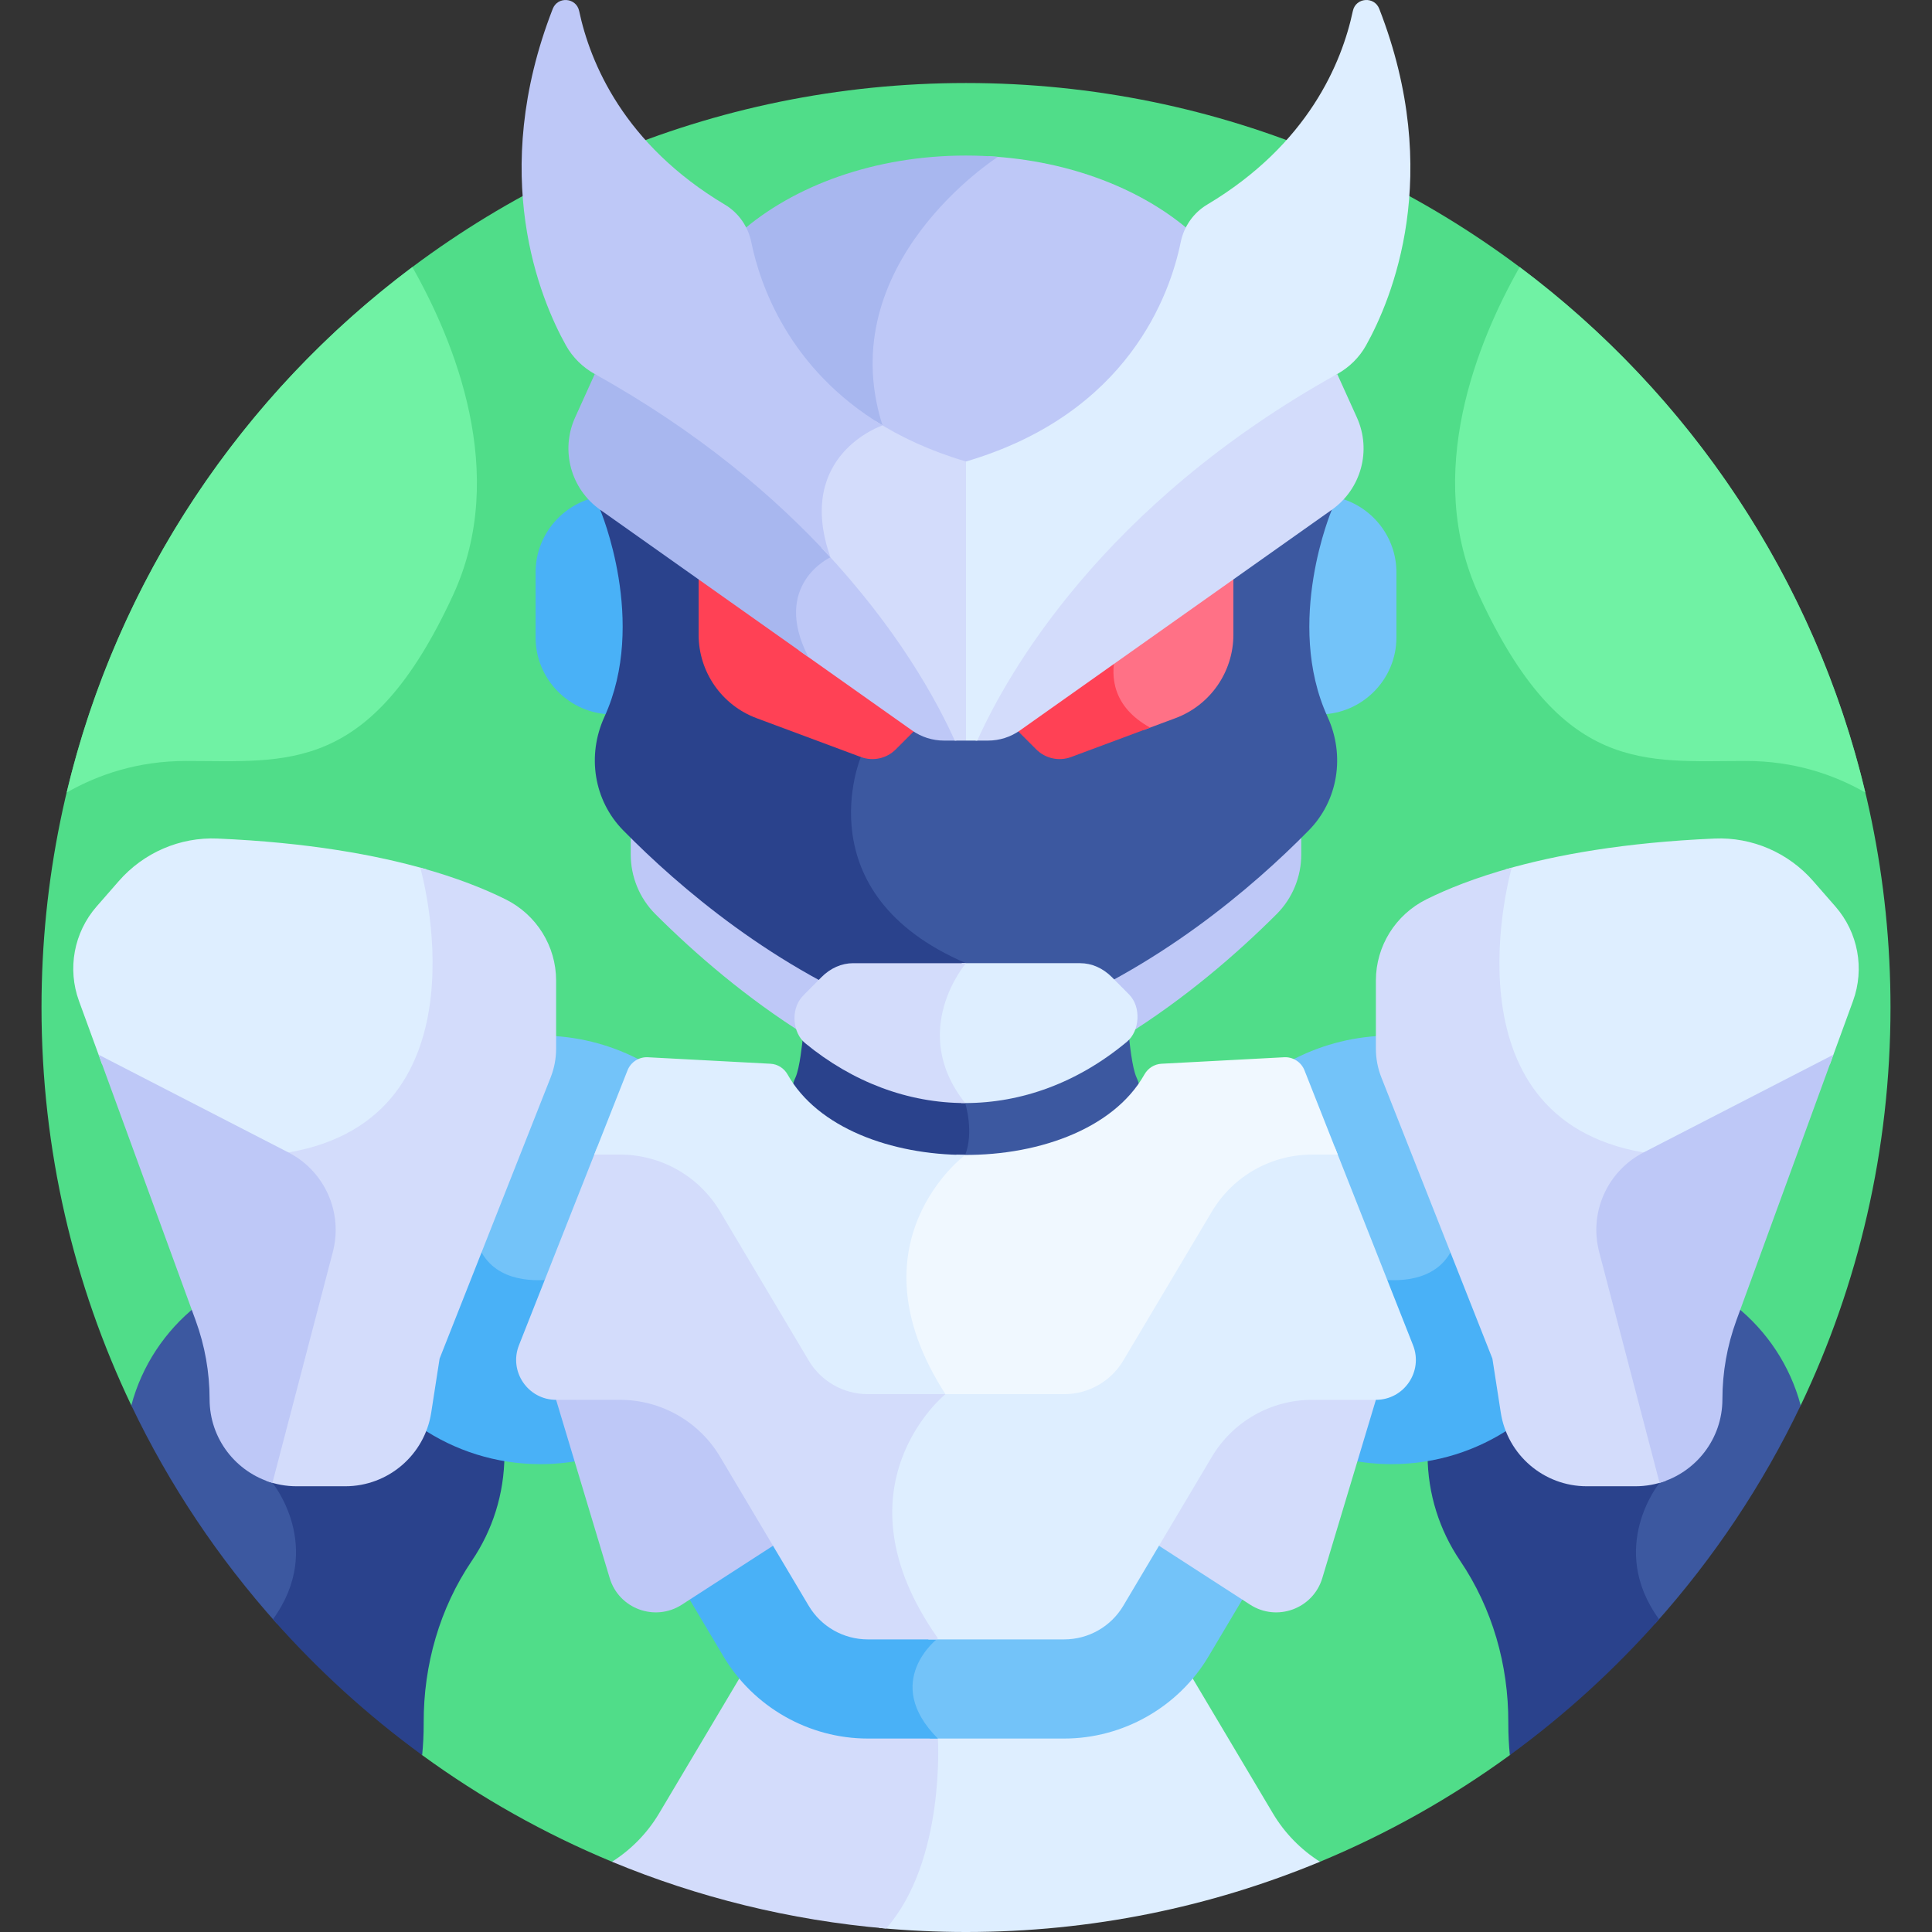<svg id="Layer_1" enable-background="new 0 0 512.004 512.004" height="512" viewBox="0 0 512.004 512.004" width="512" xmlns="http://www.w3.org/2000/svg"><rect x="0" y="0" width="512.004" height="512.004" fill="#333333" stroke="none"/><g><path d="m34.798 372.445 77.081 92.684c15.496 11.292 32.364 20.811 50.312 28.257h187.622c17.948-7.446 34.816-16.965 50.313-28.257l77.081-92.683c15.251-31.938 23.798-67.691 23.798-105.443 0-135.311-109.691-245.002-245.002-245.002-135.312 0-245.003 109.69-245.003 245.001 0 37.752 8.547 73.506 23.798 105.443z" fill="#50dd89"/><path d="m74.053 392.967c2.744 3.994 12.066 19.993-.684 37.309-15.439-17.254-28.48-36.7-38.571-57.83 2.809-10.547 8.963-19.726 17.25-26.345l1.214 3.323c2.511 6.874 3.784 14.07 3.784 21.389 0 10.57 7.649 19.37 17.699 21.199z" fill="#3c58a0"/><path d="m72.338 429.129c13.838-19.094-.139-36.161-.139-36.161l.954-1.317c1.747.458 3.57.727 5.458.727h12.877c16.161 0 20.58-15.186 20.711-15.355.473.195 8.658 6.307 21.484 8.612-.044 10.353-3.207 19.968-8.611 27.947-8.571 12.655-12.842 27.665-12.789 42.95 0 .1.001.199.001.299 0 2.823-.139 5.594-.405 8.299-14.46-10.537-27.718-22.62-39.541-36.001z" fill="#2a428c"/><path d="m168.246 283.65-22.438 56.817c-5.696.657-15.764.474-20.444-7.789l18.614-47.136c.96-2.431 1.453-5.021 1.453-7.634v-3.425c8.925.34 17.321 2.738 24.729 6.735-.837.601-1.516 1.427-1.914 2.432z" fill="#73c3f9"/><path d="m112.335 374.351 2.22-14.301 12.019-30.435c3.587 9.867 14.111 10.098 19.795 9.434l-6.891 17.45c-2.744 6.948 2.377 14.475 9.846 14.475l4.806 15.989c-3.528.686-7.169 1.056-10.898 1.056-11.809 0-22.774-3.606-31.86-9.775.426-1.251.754-2.55.963-3.893z" fill="#49b1f7"/><path d="m25.593 240.241 5.896-6.751c6.563-7.515 16.179-11.693 26.147-11.263 23.893 1.032 41.973 4.317 55.418 8.177.639 2.463 2.37 9.825 2.921 19.213.618 10.533-.23 25.62-7.785 37.675-6.611 10.549-17.205 17.146-31.487 19.605-.353.061-.693.144-1.041.214-.4-.237-.797-.478-1.214-.693l-47.408-24.413-6.104-16.712c-3.134-8.574-1.349-18.175 4.657-25.052z" fill="#deeeff"/><path d="m74.447 306.419-.783-.403c.91-.228 1.835-.433 2.783-.597 53.951-9.293 34.961-75.368 34.926-75.486 9.725 2.68 17.139 5.676 22.628 8.41 8.179 4.073 13.376 12.384 13.376 21.521v18.045c0 2.614-.493 5.204-1.453 7.634l-29.424 74.507-2.22 14.301c-1.744 11.238-11.42 19.528-22.793 19.528h-12.876c-2.818 0-5.518-.507-8.014-1.433l15.611-59.667c2.736-10.457-2.151-21.411-11.761-26.36z" fill="#d3dcfb"/><path d="m76.447 305.419-50.321-25.913 25.727 70.433c2.443 6.689 3.693 13.754 3.693 20.874 0 10.513 7.036 19.376 16.653 22.155l16.01-61.189c2.735-10.457-2.152-21.411-11.762-26.36z" fill="#bec8f7"/><path d="m437.951 392.967c-2.744 3.994-12.066 19.993.684 37.309 15.439-17.254 28.48-36.7 38.571-57.83-2.809-10.547-8.963-19.726-17.25-26.345l-1.214 3.323c-2.511 6.874-3.784 14.07-3.784 21.389 0 10.57-7.649 19.37-17.699 21.199z" fill="#3c58a0"/><path d="m439.666 429.129c-13.838-19.094.139-36.161.139-36.161l-.954-1.317c-1.747.458-3.57.727-5.458.727h-12.877c-16.161 0-20.58-15.186-20.711-15.355-.473.195-8.658 6.307-21.484 8.612.044 10.353 3.207 19.968 8.611 27.947 8.571 12.655 12.842 27.665 12.789 42.95v.299c0 2.823.139 5.594.405 8.299 14.459-10.537 27.717-22.62 39.54-36.001z" fill="#2a428c"/><path d="m337.332 480.56-21.928-36.874c-8.363 9.461-20.542 15.104-33.377 15.104h-37.204c.679.868 1.428 1.732 2.26 2.59.096 2.386.316 12.205-1.907 23.136-1.717 8.441-5.205 18.853-12.254 26.4 7.599.711 15.295 1.089 23.08 1.089 33.233 0 64.914-6.63 93.811-18.618-5.027-3.19-9.336-7.539-12.481-12.827z" fill="#deeeff"/><path d="m196.6 443.686-21.928 36.874c-3.145 5.289-7.454 9.637-12.481 12.827 22.694 9.415 47.11 15.507 72.641 17.696 15.775-17.944 13.722-50.346 13.722-50.346-.657-.657-1.237-1.304-1.784-1.947h-16.795c-12.834 0-25.012-5.643-33.375-15.104z" fill="#d3dcfb"/><path d="m306.665 407.599-10.235 17.211c-3.005 5.052-8.524 8.191-14.403 8.191h-36.084c.203.305.401.609.61.916-1.934 1.815-5.77 6.138-6.183 12.162-.341 4.969 1.718 9.893 6.111 14.658h35.546c15.61 0 30.263-8.335 38.241-21.75l9.707-16.323z" fill="#73c3f9"/><path d="m215.574 424.81-10.235-17.211-23.31 15.063 9.707 16.323c7.978 13.416 22.631 21.751 38.24 21.751h18.578c-15.118-15.118 0-26.569 0-26.569-.276-.391-.536-.778-.8-1.167h-17.778c-5.879.001-11.397-3.138-14.402-8.19z" fill="#49b1f7"/><path d="m301.196 285.55c-1.19-2.598-1.833-9.193-2.112-11.83-.14.14-.278.281-.43.408-13.459 11.228-28.96 16.589-44.355 16.216l-.011 1.97-.001.236.07.224c.022.069 2.11 6.849.169 12.389-.533.436-1.599 1.354-2.935 2.729 20.177 1.1 41.283-5.345 50.557-19.355-.196-1.015-.509-2.017-.952-2.987z" fill="#3c58a0"/><path d="m255.788 292.324.011-1.949c-14.81.001-29.585-5.315-42.414-15.86-.178-.147-.344-.306-.505-.47-.296 2.533-.93 9.014-2.072 11.506-.443.969-.756 1.972-.953 2.987 8.228 12.427 25.784 18.907 43.74 19.44 1.324-1.255 2.193-1.901 2.193-1.901 2.398-6.186 0-13.753 0-13.753z" fill="#2a428c"/><path d="m456.89 256.17h.957v.957h-.957z" fill="#3c58a0"/><path d="m219.773 260.812c.345-.348.706-.663 1.075-.962-23.108-11.899-41.529-27.609-53.695-39.685v6.272c0 5.941 2.346 11.642 6.551 15.838 10.621 10.597 24.125 22.246 39.979 32.162-2.964-7.452 4.41-11.174 6.09-13.625z" fill="#bec8f7"/><path d="m291.359 259.744c1.166.919 5.432 5.32 5.527 5.42 2.307 2.356 2.645 6.408 1.236 9.4 15.942-9.943 29.512-21.647 40.178-32.29 4.205-4.196 6.551-9.897 6.551-15.838v-6.272c-12.13 12.041-30.48 27.693-53.492 39.58z" fill="#bec8f7"/><path d="m354.558 131.879c-.737.741-1.542 1.428-2.419 2.049-.215.152-.383.361-.487.604-.517 1.218-12.341 29.661-1.653 54.788 11.066-.171 20.068-9.27 20.068-20.375v-17.279c0-9.533-6.632-17.588-15.509-19.787z" fill="#73c3f9"/><path d="m160.352 134.531c-.104-.242-.272-.451-.487-.604-.876-.62-1.682-1.308-2.419-2.049-8.877 2.2-15.509 10.254-15.509 19.786v17.279c0 11.105 9.001 20.203 20.067 20.375 10.689-25.126-1.135-53.569-1.652-54.787z" fill="#49b1f7"/><path d="m262.041 41.411c-3.462 2.46-11.791 8.902-19.188 18.718-12.245 16.25-15.97 34.106-10.815 51.731-.659.289-1.525.71-2.502 1.265 7.156 4.853 15.854 9.111 26.465 12.234 44.087-12.977 55.434-45.43 58.316-59.566.301-1.476.82-2.881 1.51-4.19-12.946-11.385-32.111-18.988-53.786-20.192z" fill="#bec8f7"/><path d="m256.002 41.223c-24.143 0-45.687 7.947-59.827 20.379.69 1.308 1.21 2.713 1.511 4.19 2.234 10.955 9.564 32.907 33.264 48.273 1.732-.924 2.927-1.325 2.927-1.325-13.636-42.845 30.327-71.004 30.602-71.179-2.784-.218-5.611-.338-8.477-.338z" fill="#a8b7ef"/><path d="m351.83 189.992c-11.519-25.149 1.129-54.905 1.129-54.905l-2.983.218-79.682 56.381c-2.472 1.749-5.425 2.688-8.452 2.688-.141 0-11.922 0-11.68 0-3.028 0-5.981-.939-8.453-2.688l-30.954-21.902c.544 1.637 1.258 3.318 2.145 5.04 8.246 16.022 12.442 23.804 13.592 25.915-1.837 5.202-11.54 37.992 28.005 55.5l-.095 16.483c6.694.212 13.419-.895 19.778-3.342 32.52-12.519 57.861-34.278 72.648-49.302 7.845-7.974 9.661-19.916 5.002-30.086z" fill="#3c58a0"/><path d="m256.002 255.257c-43.082-18.463-27.866-54.638-27.866-54.638s-3.996-7.233-13.902-26.483c-.498-.968-.915-1.897-1.289-2.805l-50.917-36.027-2.983-.218s12.648 29.756 1.129 54.905c-4.659 10.17-2.843 22.112 5.003 30.084 14.787 15.024 40.128 36.784 72.648 49.302 5.82 2.24 11.947 3.364 18.076 3.376z" fill="#2a428c"/><path d="m241.71 191.685-56.568-40.026v16.549c0 9.857 6.126 18.676 15.362 22.117l27.632 10.294c3.212 1.196 6.826.409 9.249-2.014l5.939-5.939c-.555-.293-1.098-.615-1.614-.981z" fill="#ff4155"/><path d="m294.627 174.468c-1.262 5.331-1.061 13.345 8.506 18.974l8.367-3.117c9.237-3.441 15.362-12.26 15.362-22.117v-16.548z" fill="#ff7186"/><path d="m270.295 191.685c-.517.366-1.059.688-1.615.981l5.939 5.939c2.423 2.423 6.038 3.21 9.249 2.014l20.929-7.797c-10.008-5.525-10.447-13.555-9.251-19.005z" fill="#ff4155"/><path d="m250.162 196.266h3.292c-4.409-11.432-15.168-34.387-36.918-56.818.305 2.416.874 4.929 1.718 7.536-2.01 1.222-5.998 4.211-7.838 9.521-1.629 4.702-1.18 10.03 1.329 15.87l29.965 21.203c2.471 1.749 5.424 2.688 8.452 2.688z" fill="#bec8f7"/><path d="m159.045 135.086 55.188 39.05c-9.907-19.25 5.843-26.443 5.843-26.443-.789-2.243-1.335-4.341-1.707-6.327-14.573-15.486-34.309-30.886-60.746-42.246l-5.213 11.523c-3.929 8.686-1.146 18.938 6.635 24.443z" fill="#a8b7ef"/><path d="m359.594 110.644-5.213-11.523c-63.672 27.358-88.506 78.155-95.831 97.145h3.292c3.028 0 5.981-.939 8.453-2.688l82.664-58.491c7.782-5.506 10.564-15.758 6.635-24.443z" fill="#d3dcfb"/><path d="m365.521 2.338c-1.321-3.39-6.238-3-6.995.56-2.91 13.685-11.796 35.324-38.635 51.343-3.634 2.169-6.149 5.8-6.994 9.947-2.812 13.792-13.882 45.454-56.894 58.114l-1.896 22.176c-.735 8.592-.77 17.23-.107 25.829l2.003 25.959h2.98c7.862-17.498 33.024-62.476 95.399-97.145 3.196-1.776 5.861-4.393 7.641-7.587 6.816-12.232 20.648-45.174 3.498-89.196z" fill="#deeeff"/><path d="m299.258 263.587c-.021-.021-.042-.043-.063-.063l-4.502-4.541c-2.391-2.412-5.362-3.726-8.425-3.726h-31.354c-3.316 4.682-12.357 20.265-.228 37.041.367.007.734.026 1.102.026 14.777 0 29.721-5.283 42.866-16.25 3.434-2.865 3.803-9.22.604-12.487z" fill="#deeeff"/><path d="m256.002 255.258h-29.906c-3.063 0-6.035 1.314-8.426 3.726-4.594 4.652-4.626 4.625-5.236 5.339-2.898 3.39-2.361 9.416.951 12.139 12.546 10.313 27.28 15.863 42.403 15.863-15.22-19.164.206-37.058.214-37.067z" fill="#d3dcfb"/><path d="m191.809 385.093c-5.565-9.358-15.648-15.093-26.535-15.093h-16.923c-.013 0-.025-.002-.038-.002l-.936.976 14.2 47.239c2.444 8.131 12.003 11.648 19.134 7.039l25.268-16.33z" fill="#bec8f7"/><path d="m343.758 283.65 22.438 56.817c5.696.657 15.764.474 20.444-7.789l-18.615-47.136c-.96-2.431-1.453-5.021-1.453-7.634v-3.425c-8.925.34-17.321 2.738-24.729 6.735.838.601 1.518 1.427 1.915 2.432z" fill="#73c3f9"/><path d="m399.669 374.351-2.22-14.301-12.019-30.435c-3.587 9.867-14.111 10.098-19.795 9.434l6.891 17.45c2.744 6.948-2.377 14.475-9.846 14.475l-4.806 15.989c3.528.686 7.169 1.056 10.898 1.056 11.809 0 22.774-3.606 31.86-9.775-.425-1.251-.754-2.55-.963-3.893z" fill="#49b1f7"/><path d="m320.195 385.093c5.565-9.358 15.648-15.093 26.535-15.093h16.923c.013 0 .025-.002.038-.002l.936.976-14.2 47.239c-2.444 8.131-12.003 11.648-19.134 7.039l-25.268-16.33z" fill="#d3dcfb"/><path d="m374.473 356.499-20.72-52.466h-6.05c-10.887 0-20.97 5.734-26.535 15.092l-23.484 39.49c-3.284 5.521-9.233 8.905-15.656 8.905-10.896 0-22.831 0-34.441 0 .332.558.672 1.12 1.026 1.685-5.066 4.839-26.63 28.729-2.059 64.712-.17.16-.359.346-.555.544h36.03c6.424 0 12.373-3.384 15.656-8.905l23.484-39.49c5.565-9.358 15.648-15.092 26.535-15.092h16.923c7.469 0 12.59-7.528 9.846-14.475z" fill="#deeeff"/><path d="m214.32 358.615-23.484-39.49c-5.565-9.358-15.648-15.092-26.535-15.092h-6.049l-20.72 52.466c-2.744 6.948 2.377 14.475 9.846 14.475h16.922c10.888 0 20.97 5.734 26.535 15.092l23.484 39.49c3.283 5.521 9.233 8.905 15.657 8.905h18.22c.226-.193.358-.293.358-.293-28.336-40.219 2.002-64.701 2.002-64.701-.422-.653-.828-1.302-1.22-1.946-6.623 0-13.161 0-19.361 0-6.423-.001-12.372-3.385-15.655-8.906z" fill="#d3dcfb"/><path d="m345.704 283.65c-.867-2.195-3.04-3.59-5.397-3.466l-32.499 1.722c-1.899.101-3.593 1.186-4.524 2.844-8.327 14.823-29.313 21.91-49.766 21.283-5.807 5.226-26.998 27.856-4.906 63.171-.085.081-.176.169-.271.262h33.686c6.424 0 12.373-3.384 15.656-8.905l23.484-39.49c5.565-9.358 15.648-15.092 26.535-15.092h6.818z" fill="#f0f8ff"/><path d="m255.788 306.076s.001-.001.001-.001c-19.578-.054-39.114-7.164-47.068-21.324-.931-1.658-2.625-2.744-4.524-2.844l-32.499-1.722c-2.357-.125-4.53 1.271-5.397 3.466l-8.818 22.329h6.818c10.888 0 20.97 5.734 26.535 15.092l23.484 39.49c3.283 5.521 9.233 8.905 15.657 8.905h20.58c-26-40.254 5.231-63.391 5.231-63.391z" fill="#deeeff"/><path d="m486.411 240.241-5.896-6.751c-6.563-7.515-16.179-11.693-26.147-11.263-23.893 1.032-41.973 4.317-55.418 8.177-.639 2.463-2.37 9.825-2.921 19.213-.618 10.533.23 25.62 7.785 37.675 6.611 10.549 17.205 17.146 31.487 19.605.353.061.693.144 1.041.214.4-.237.797-.478 1.214-.693l47.408-24.413 6.104-16.712c3.134-8.574 1.349-18.175-4.657-25.052z" fill="#deeeff"/><path d="m437.557 306.419.783-.403c-.91-.228-1.835-.433-2.783-.597-53.951-9.293-34.961-75.368-34.926-75.486-9.725 2.68-17.139 5.676-22.628 8.41-8.179 4.073-13.376 12.384-13.376 21.521v18.045c0 2.614.493 5.204 1.453 7.634l29.424 74.507 2.22 14.301c1.744 11.238 11.42 19.528 22.793 19.528h12.878c2.818 0 5.518-.507 8.014-1.433l-15.612-59.667c-2.737-10.457 2.151-21.411 11.76-26.36z" fill="#d3dcfb"/><path d="m435.557 305.419 50.322-25.913-25.727 70.433c-2.443 6.689-3.693 13.754-3.693 20.874 0 10.513-7.036 19.376-16.653 22.155l-16.01-61.189c-2.736-10.457 2.152-21.411 11.761-26.36z" fill="#bec8f7"/><path d="m232.039 111.859c-2.881 1.266-9.579 4.888-13.268 12.412-2.926 5.966-3.277 12.987-1.06 20.902 20.26 21.376 30.732 40.899 35.312 51.093h2.98v-73.964c-9.484-2.792-17.412-6.509-24.044-10.753.029.103.05.207.08.31z" fill="#d3dcfb"/><path d="m220.074 147.694.002-.001c-9.564-27.193 13.801-34.953 13.801-34.953-.002-.007-.004-.013-.006-.02-24.958-15.029-32.513-37.498-34.764-48.533-.846-4.147-3.36-7.777-6.994-9.947-26.835-16.015-35.722-37.65-38.633-51.335-.758-3.561-5.677-3.954-6.998-.562-17.147 44.02-3.316 76.959 3.501 89.191 1.78 3.194 4.444 5.811 7.641 7.587 27.469 15.268 47.714 32.534 62.45 48.573z" fill="#bec8f7"/><g fill="#70f2a4"><path d="m402.726 70.777c-11.065 19.508-25.65 54.712-10.81 86.883 22 47.692 43.925 44.005 70.792 44.005 12.679 0 23.186 3.555 31.621 8.361-13.467-56.539-46.518-105.483-91.603-139.249z"/><path d="m17.675 210.027c8.435-4.807 18.942-8.361 31.621-8.361 26.867 0 48.792 3.686 70.792-44.005 14.841-32.172.255-67.376-10.81-86.883-45.085 33.765-78.135 82.709-91.603 139.249z"/></g></g></svg>